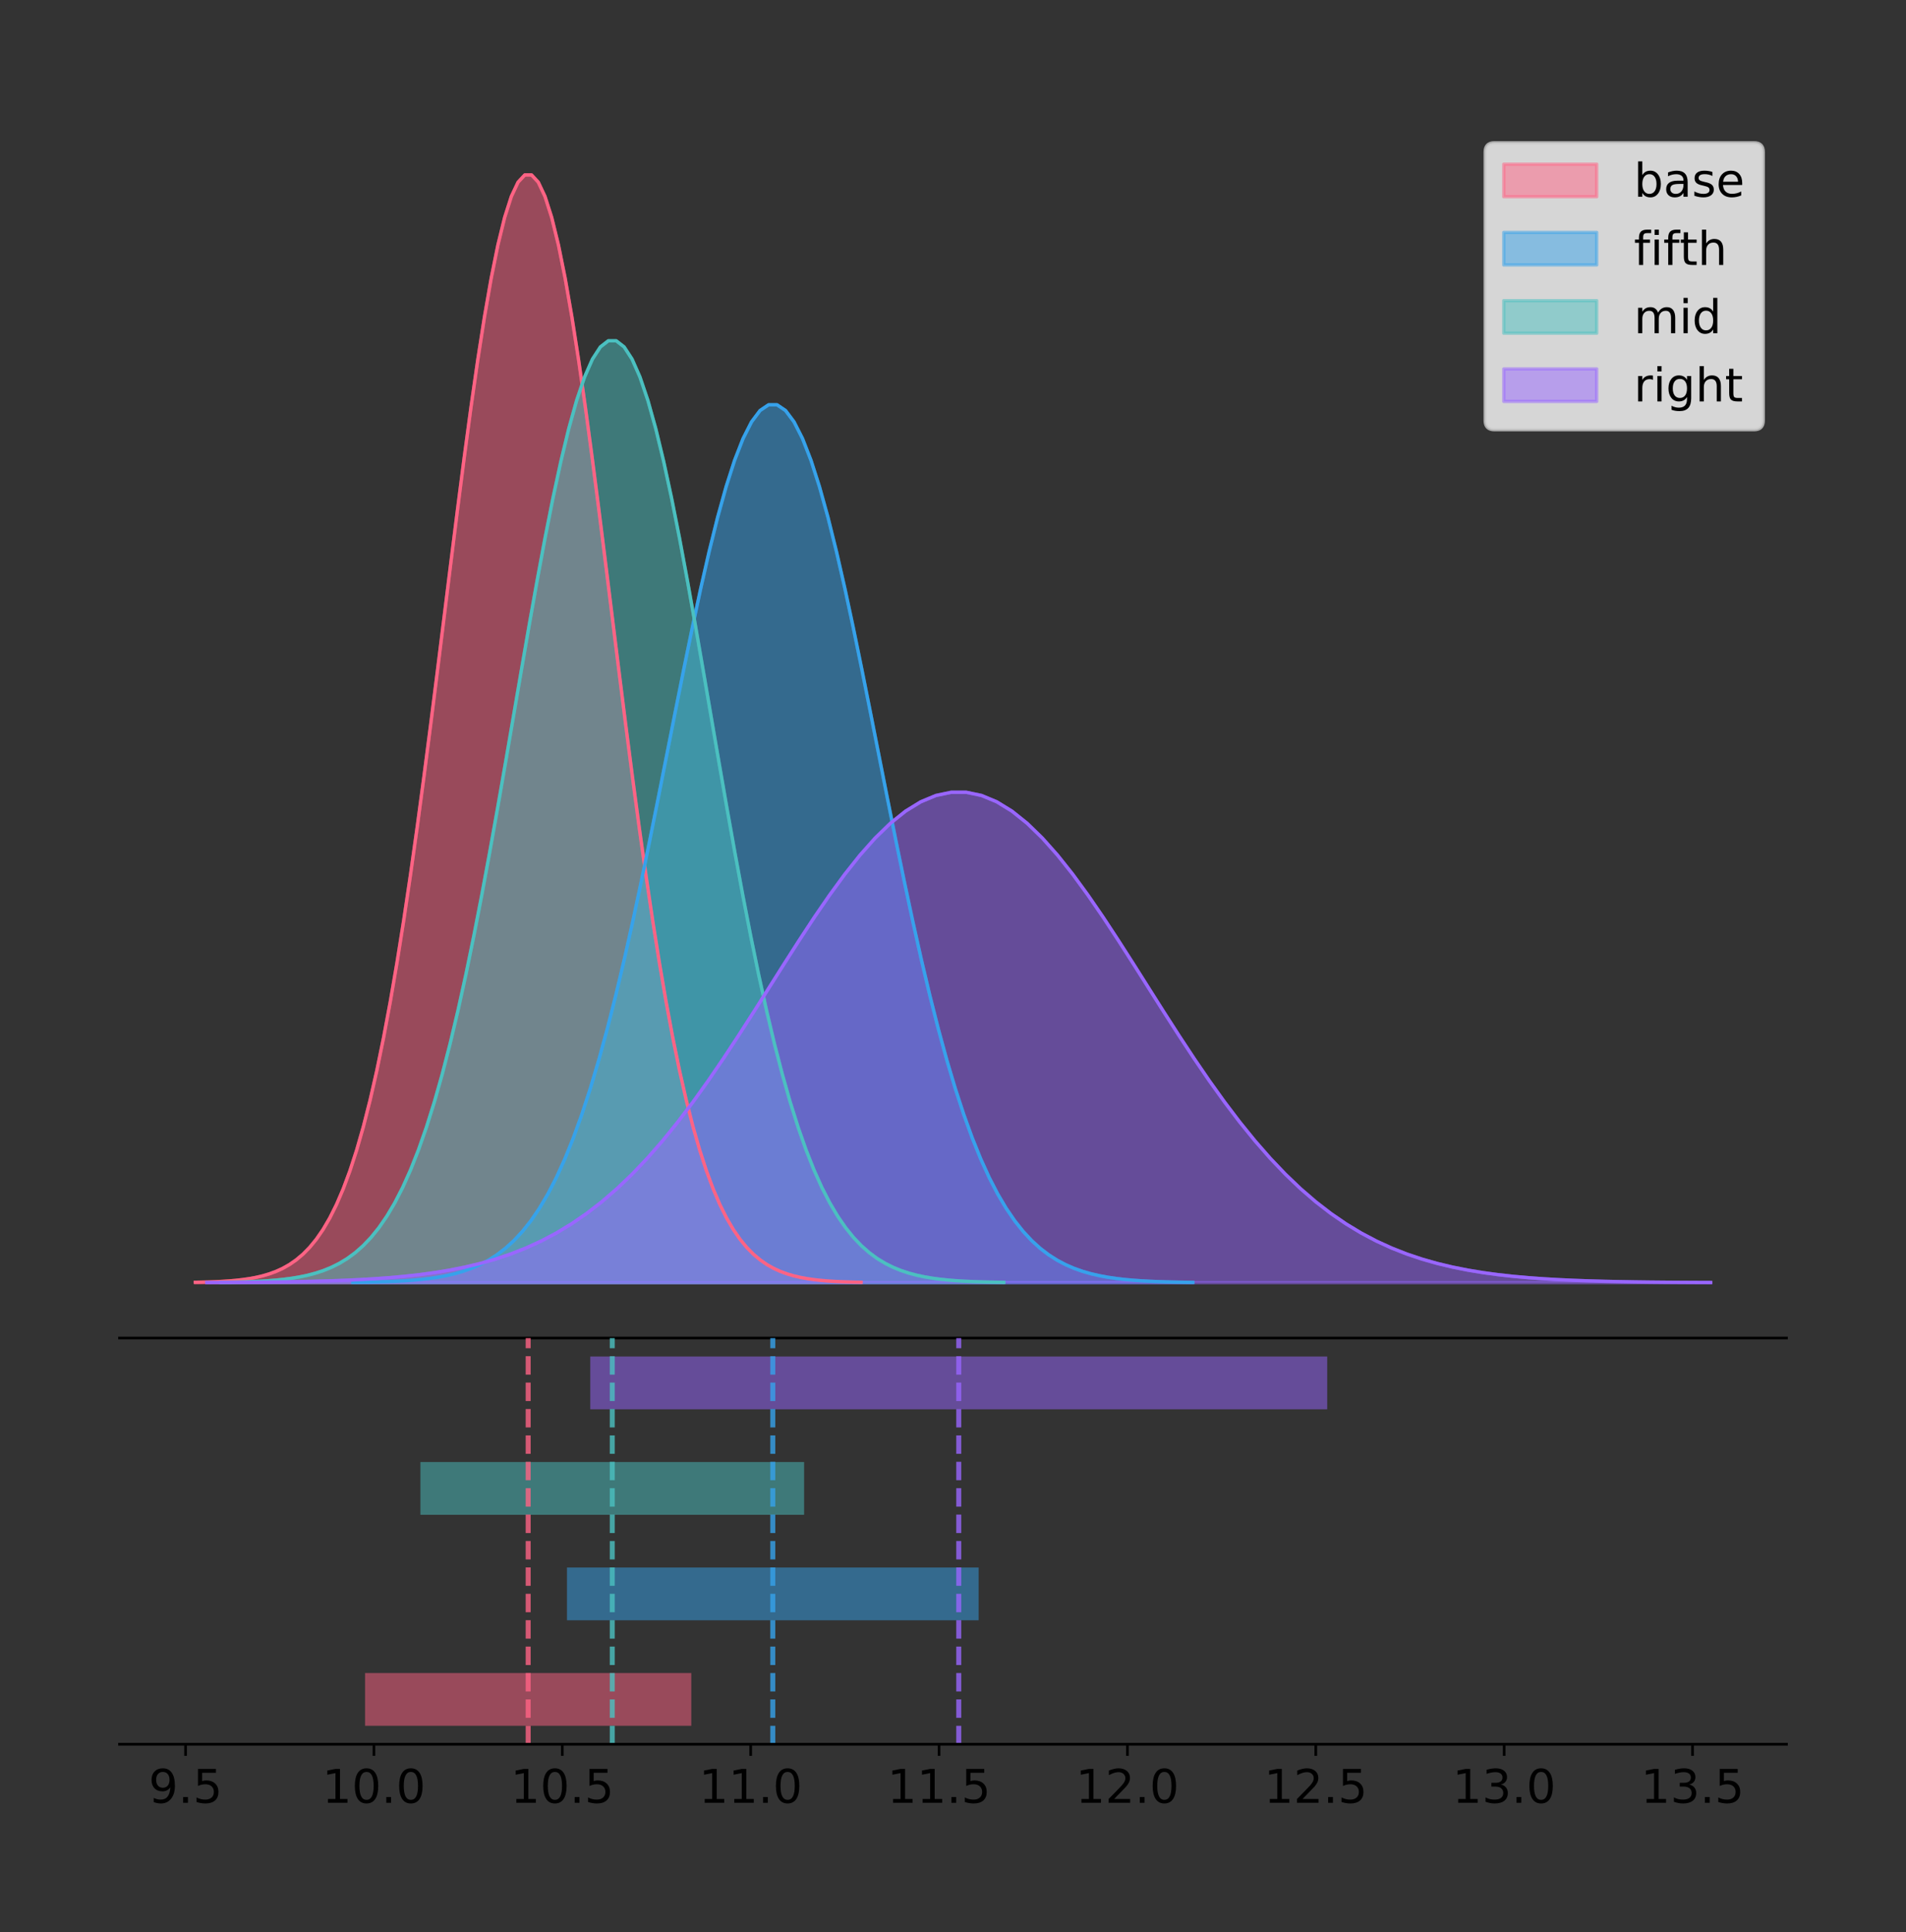 <?xml version="1.0" encoding="utf-8" standalone="no"?>
<!DOCTYPE svg PUBLIC "-//W3C//DTD SVG 1.1//EN"
  "http://www.w3.org/Graphics/SVG/1.1/DTD/svg11.dtd">
<!-- Created with matplotlib (https://matplotlib.org/) -->
<svg height="581.789pt" version="1.1" viewBox="0 0 574.2 581.789" width="574.2pt" xmlns="http://www.w3.org/2000/svg" xmlns:xlink="http://www.w3.org/1999/xlink">
 <rect x="0" y="0" width="574.2" height="581.789" fill="#333333" stroke="none"/>
 <defs>
  <style type="text/css">
*{stroke-linecap:butt;stroke-linejoin:round;}
  </style>
 </defs>
 <g id="figure_1">
  <g id="patch_1">
   <path d="M 0 581.789 
L 574.2 581.789 
L 574.2 0 
L 0 0 
z
" style="fill:none;"/>
  </g>
  <g id="axes_1">
   <g id="patch_2">
    <path d="M 36 402.93 
L 538.2 402.93 
L 538.2 36 
L 36 36 
z
" style="fill:none;"/>
   </g>
   <g id="PolyCollection_1">
    <defs>
     <path d="M 58.827 -195.538 
L 58.827 -195.65 
L 60.853 -195.692 
L 62.879 -195.749 
L 64.905 -195.825 
L 66.931 -195.925 
L 68.958 -196.058 
L 70.984 -196.23 
L 73.01 -196.455 
L 75.036 -196.744 
L 77.062 -197.115 
L 79.088 -197.585 
L 81.114 -198.179 
L 83.14 -198.923 
L 85.166 -199.848 
L 87.192 -200.99 
L 89.218 -202.39 
L 91.244 -204.093 
L 93.27 -206.151 
L 95.296 -208.617 
L 97.322 -211.552 
L 99.348 -215.017 
L 101.374 -219.078 
L 103.4 -223.801 
L 105.426 -229.25 
L 107.452 -235.488 
L 109.479 -242.572 
L 111.505 -250.552 
L 113.531 -259.468 
L 115.557 -269.344 
L 117.583 -280.192 
L 119.609 -292.002 
L 121.635 -304.744 
L 123.661 -318.365 
L 125.687 -332.786 
L 127.713 -347.901 
L 129.739 -363.58 
L 131.765 -379.667 
L 133.791 -395.98 
L 135.817 -412.318 
L 137.843 -428.462 
L 139.869 -444.18 
L 141.895 -459.23 
L 143.921 -473.372 
L 145.947 -486.366 
L 147.973 -497.987 
L 149.999 -508.025 
L 152.026 -516.294 
L 154.052 -522.64 
L 156.078 -526.94 
L 158.104 -529.111 
L 160.13 -529.111 
L 162.156 -526.94 
L 164.182 -522.64 
L 166.208 -516.294 
L 168.234 -508.025 
L 170.26 -497.987 
L 172.286 -486.366 
L 174.312 -473.372 
L 176.338 -459.23 
L 178.364 -444.18 
L 180.39 -428.462 
L 182.416 -412.318 
L 184.442 -395.98 
L 186.468 -379.667 
L 188.494 -363.58 
L 190.52 -347.901 
L 192.547 -332.786 
L 194.573 -318.365 
L 196.599 -304.744 
L 198.625 -292.002 
L 200.651 -280.192 
L 202.677 -269.344 
L 204.703 -259.468 
L 206.729 -250.552 
L 208.755 -242.572 
L 210.781 -235.488 
L 212.807 -229.25 
L 214.833 -223.801 
L 216.859 -219.078 
L 218.885 -215.017 
L 220.911 -211.552 
L 222.937 -208.617 
L 224.963 -206.151 
L 226.989 -204.093 
L 229.015 -202.39 
L 231.041 -200.99 
L 233.068 -199.848 
L 235.094 -198.923 
L 237.12 -198.179 
L 239.146 -197.585 
L 241.172 -197.115 
L 243.198 -196.744 
L 245.224 -196.455 
L 247.25 -196.23 
L 249.276 -196.058 
L 251.302 -195.925 
L 253.328 -195.825 
L 255.354 -195.749 
L 257.38 -195.692 
L 259.406 -195.65 
L 259.406 -195.538 
L 259.406 -195.538 
L 257.38 -195.538 
L 255.354 -195.538 
L 253.328 -195.538 
L 251.302 -195.538 
L 249.276 -195.538 
L 247.25 -195.538 
L 245.224 -195.538 
L 243.198 -195.538 
L 241.172 -195.538 
L 239.146 -195.538 
L 237.12 -195.538 
L 235.094 -195.538 
L 233.068 -195.538 
L 231.041 -195.538 
L 229.015 -195.538 
L 226.989 -195.538 
L 224.963 -195.538 
L 222.937 -195.538 
L 220.911 -195.538 
L 218.885 -195.538 
L 216.859 -195.538 
L 214.833 -195.538 
L 212.807 -195.538 
L 210.781 -195.538 
L 208.755 -195.538 
L 206.729 -195.538 
L 204.703 -195.538 
L 202.677 -195.538 
L 200.651 -195.538 
L 198.625 -195.538 
L 196.599 -195.538 
L 194.573 -195.538 
L 192.547 -195.538 
L 190.52 -195.538 
L 188.494 -195.538 
L 186.468 -195.538 
L 184.442 -195.538 
L 182.416 -195.538 
L 180.39 -195.538 
L 178.364 -195.538 
L 176.338 -195.538 
L 174.312 -195.538 
L 172.286 -195.538 
L 170.26 -195.538 
L 168.234 -195.538 
L 166.208 -195.538 
L 164.182 -195.538 
L 162.156 -195.538 
L 160.13 -195.538 
L 158.104 -195.538 
L 156.078 -195.538 
L 154.052 -195.538 
L 152.026 -195.538 
L 149.999 -195.538 
L 147.973 -195.538 
L 145.947 -195.538 
L 143.921 -195.538 
L 141.895 -195.538 
L 139.869 -195.538 
L 137.843 -195.538 
L 135.817 -195.538 
L 133.791 -195.538 
L 131.765 -195.538 
L 129.739 -195.538 
L 127.713 -195.538 
L 125.687 -195.538 
L 123.661 -195.538 
L 121.635 -195.538 
L 119.609 -195.538 
L 117.583 -195.538 
L 115.557 -195.538 
L 113.531 -195.538 
L 111.505 -195.538 
L 109.479 -195.538 
L 107.452 -195.538 
L 105.426 -195.538 
L 103.4 -195.538 
L 101.374 -195.538 
L 99.348 -195.538 
L 97.322 -195.538 
L 95.296 -195.538 
L 93.27 -195.538 
L 91.244 -195.538 
L 89.218 -195.538 
L 87.192 -195.538 
L 85.166 -195.538 
L 83.14 -195.538 
L 81.114 -195.538 
L 79.088 -195.538 
L 77.062 -195.538 
L 75.036 -195.538 
L 73.01 -195.538 
L 70.984 -195.538 
L 68.958 -195.538 
L 66.931 -195.538 
L 64.905 -195.538 
L 62.879 -195.538 
L 60.853 -195.538 
L 58.827 -195.538 
z
" id="m3d81a47e25" style="stroke:#ff6384;stroke-opacity:0.5;"/>
    </defs>
    <g clip-path="url(#p997a78f031)">
     <use style="fill:#ff6384;fill-opacity:0.5;stroke:#ff6384;stroke-opacity:0.5;" x="0" xlink:href="#m3d81a47e25" y="581.789"/>
    </g>
   </g>
   <g id="PolyCollection_2">
    <defs>
     <path d="M 106.262 -195.538 
L 106.262 -195.627 
L 108.819 -195.66 
L 111.375 -195.705 
L 113.932 -195.765 
L 116.488 -195.845 
L 119.045 -195.95 
L 121.601 -196.087 
L 124.158 -196.265 
L 126.715 -196.494 
L 129.271 -196.788 
L 131.828 -197.16 
L 134.384 -197.631 
L 136.941 -198.221 
L 139.497 -198.954 
L 142.054 -199.859 
L 144.61 -200.968 
L 147.167 -202.318 
L 149.723 -203.949 
L 152.28 -205.903 
L 154.836 -208.229 
L 157.393 -210.975 
L 159.949 -214.194 
L 162.506 -217.936 
L 165.062 -222.255 
L 167.619 -227.198 
L 170.176 -232.813 
L 172.732 -239.137 
L 175.289 -246.202 
L 177.845 -254.029 
L 180.402 -262.626 
L 182.958 -271.986 
L 185.515 -282.084 
L 188.071 -292.879 
L 190.628 -304.307 
L 193.184 -316.286 
L 195.741 -328.712 
L 198.297 -341.46 
L 200.854 -354.388 
L 203.41 -367.336 
L 205.967 -380.131 
L 208.523 -392.587 
L 211.08 -404.514 
L 213.637 -415.721 
L 216.193 -426.019 
L 218.75 -435.229 
L 221.306 -443.184 
L 223.863 -449.737 
L 226.419 -454.766 
L 228.976 -458.174 
L 231.532 -459.894 
L 234.089 -459.894 
L 236.645 -458.174 
L 239.202 -454.766 
L 241.758 -449.737 
L 244.315 -443.184 
L 246.871 -435.229 
L 249.428 -426.019 
L 251.984 -415.721 
L 254.541 -404.514 
L 257.097 -392.587 
L 259.654 -380.131 
L 262.211 -367.336 
L 264.767 -354.388 
L 267.324 -341.46 
L 269.88 -328.712 
L 272.437 -316.286 
L 274.993 -304.307 
L 277.55 -292.879 
L 280.106 -282.084 
L 282.663 -271.986 
L 285.219 -262.626 
L 287.776 -254.029 
L 290.332 -246.202 
L 292.889 -239.137 
L 295.445 -232.813 
L 298.002 -227.198 
L 300.558 -222.255 
L 303.115 -217.936 
L 305.672 -214.194 
L 308.228 -210.975 
L 310.785 -208.229 
L 313.341 -205.903 
L 315.898 -203.949 
L 318.454 -202.318 
L 321.011 -200.968 
L 323.567 -199.859 
L 326.124 -198.954 
L 328.68 -198.221 
L 331.237 -197.631 
L 333.793 -197.16 
L 336.35 -196.788 
L 338.906 -196.494 
L 341.463 -196.265 
L 344.019 -196.087 
L 346.576 -195.95 
L 349.132 -195.845 
L 351.689 -195.765 
L 354.246 -195.705 
L 356.802 -195.66 
L 359.359 -195.627 
L 359.359 -195.538 
L 359.359 -195.538 
L 356.802 -195.538 
L 354.246 -195.538 
L 351.689 -195.538 
L 349.132 -195.538 
L 346.576 -195.538 
L 344.019 -195.538 
L 341.463 -195.538 
L 338.906 -195.538 
L 336.35 -195.538 
L 333.793 -195.538 
L 331.237 -195.538 
L 328.68 -195.538 
L 326.124 -195.538 
L 323.567 -195.538 
L 321.011 -195.538 
L 318.454 -195.538 
L 315.898 -195.538 
L 313.341 -195.538 
L 310.785 -195.538 
L 308.228 -195.538 
L 305.672 -195.538 
L 303.115 -195.538 
L 300.558 -195.538 
L 298.002 -195.538 
L 295.445 -195.538 
L 292.889 -195.538 
L 290.332 -195.538 
L 287.776 -195.538 
L 285.219 -195.538 
L 282.663 -195.538 
L 280.106 -195.538 
L 277.55 -195.538 
L 274.993 -195.538 
L 272.437 -195.538 
L 269.88 -195.538 
L 267.324 -195.538 
L 264.767 -195.538 
L 262.211 -195.538 
L 259.654 -195.538 
L 257.097 -195.538 
L 254.541 -195.538 
L 251.984 -195.538 
L 249.428 -195.538 
L 246.871 -195.538 
L 244.315 -195.538 
L 241.758 -195.538 
L 239.202 -195.538 
L 236.645 -195.538 
L 234.089 -195.538 
L 231.532 -195.538 
L 228.976 -195.538 
L 226.419 -195.538 
L 223.863 -195.538 
L 221.306 -195.538 
L 218.75 -195.538 
L 216.193 -195.538 
L 213.637 -195.538 
L 211.08 -195.538 
L 208.523 -195.538 
L 205.967 -195.538 
L 203.41 -195.538 
L 200.854 -195.538 
L 198.297 -195.538 
L 195.741 -195.538 
L 193.184 -195.538 
L 190.628 -195.538 
L 188.071 -195.538 
L 185.515 -195.538 
L 182.958 -195.538 
L 180.402 -195.538 
L 177.845 -195.538 
L 175.289 -195.538 
L 172.732 -195.538 
L 170.176 -195.538 
L 167.619 -195.538 
L 165.062 -195.538 
L 162.506 -195.538 
L 159.949 -195.538 
L 157.393 -195.538 
L 154.836 -195.538 
L 152.28 -195.538 
L 149.723 -195.538 
L 147.167 -195.538 
L 144.61 -195.538 
L 142.054 -195.538 
L 139.497 -195.538 
L 136.941 -195.538 
L 134.384 -195.538 
L 131.828 -195.538 
L 129.271 -195.538 
L 126.715 -195.538 
L 124.158 -195.538 
L 121.601 -195.538 
L 119.045 -195.538 
L 116.488 -195.538 
L 113.932 -195.538 
L 111.375 -195.538 
L 108.819 -195.538 
L 106.262 -195.538 
z
" id="mf7b668f4fe" style="stroke:#36a2eb;stroke-opacity:0.5;"/>
    </defs>
    <g clip-path="url(#p997a78f031)">
     <use style="fill:#36a2eb;fill-opacity:0.5;stroke:#36a2eb;stroke-opacity:0.5;" x="0" xlink:href="#mf7b668f4fe" y="581.789"/>
    </g>
   </g>
   <g id="PolyCollection_3">
    <defs>
     <path d="M 66.5 -195.538 
L 66.5 -195.633 
L 68.882 -195.669 
L 71.265 -195.717 
L 73.648 -195.782 
L 76.031 -195.867 
L 78.414 -195.98 
L 80.796 -196.127 
L 83.179 -196.318 
L 85.562 -196.564 
L 87.945 -196.879 
L 90.328 -197.279 
L 92.711 -197.784 
L 95.093 -198.416 
L 97.476 -199.203 
L 99.859 -200.174 
L 102.242 -201.364 
L 104.625 -202.812 
L 107.008 -204.562 
L 109.39 -206.659 
L 111.773 -209.154 
L 114.156 -212.1 
L 116.539 -215.553 
L 118.922 -219.569 
L 121.304 -224.202 
L 123.687 -229.506 
L 126.07 -235.53 
L 128.453 -242.315 
L 130.836 -249.896 
L 133.219 -258.293 
L 135.601 -267.517 
L 137.984 -277.559 
L 140.367 -288.393 
L 142.75 -299.975 
L 145.133 -312.236 
L 147.516 -325.088 
L 149.898 -338.42 
L 152.281 -352.098 
L 154.664 -365.968 
L 157.047 -379.86 
L 159.43 -393.587 
L 161.812 -406.951 
L 164.195 -419.748 
L 166.578 -431.772 
L 168.961 -442.821 
L 171.344 -452.702 
L 173.727 -461.237 
L 176.109 -468.268 
L 178.492 -473.664 
L 180.875 -477.32 
L 183.258 -479.166 
L 185.641 -479.166 
L 188.024 -477.32 
L 190.406 -473.664 
L 192.789 -468.268 
L 195.172 -461.237 
L 197.555 -452.702 
L 199.938 -442.821 
L 202.32 -431.772 
L 204.703 -419.748 
L 207.086 -406.951 
L 209.469 -393.587 
L 211.852 -379.86 
L 214.235 -365.968 
L 216.617 -352.098 
L 219 -338.42 
L 221.383 -325.088 
L 223.766 -312.236 
L 226.149 -299.975 
L 228.532 -288.393 
L 230.914 -277.559 
L 233.297 -267.517 
L 235.68 -258.293 
L 238.063 -249.896 
L 240.446 -242.315 
L 242.828 -235.53 
L 245.211 -229.506 
L 247.594 -224.202 
L 249.977 -219.569 
L 252.36 -215.553 
L 254.743 -212.1 
L 257.125 -209.154 
L 259.508 -206.659 
L 261.891 -204.562 
L 264.274 -202.812 
L 266.657 -201.364 
L 269.04 -200.174 
L 271.422 -199.203 
L 273.805 -198.416 
L 276.188 -197.784 
L 278.571 -197.279 
L 280.954 -196.879 
L 283.336 -196.564 
L 285.719 -196.318 
L 288.102 -196.127 
L 290.485 -195.98 
L 292.868 -195.867 
L 295.251 -195.782 
L 297.633 -195.717 
L 300.016 -195.669 
L 302.399 -195.633 
L 302.399 -195.538 
L 302.399 -195.538 
L 300.016 -195.538 
L 297.633 -195.538 
L 295.251 -195.538 
L 292.868 -195.538 
L 290.485 -195.538 
L 288.102 -195.538 
L 285.719 -195.538 
L 283.336 -195.538 
L 280.954 -195.538 
L 278.571 -195.538 
L 276.188 -195.538 
L 273.805 -195.538 
L 271.422 -195.538 
L 269.04 -195.538 
L 266.657 -195.538 
L 264.274 -195.538 
L 261.891 -195.538 
L 259.508 -195.538 
L 257.125 -195.538 
L 254.743 -195.538 
L 252.36 -195.538 
L 249.977 -195.538 
L 247.594 -195.538 
L 245.211 -195.538 
L 242.828 -195.538 
L 240.446 -195.538 
L 238.063 -195.538 
L 235.68 -195.538 
L 233.297 -195.538 
L 230.914 -195.538 
L 228.532 -195.538 
L 226.149 -195.538 
L 223.766 -195.538 
L 221.383 -195.538 
L 219 -195.538 
L 216.617 -195.538 
L 214.235 -195.538 
L 211.852 -195.538 
L 209.469 -195.538 
L 207.086 -195.538 
L 204.703 -195.538 
L 202.32 -195.538 
L 199.938 -195.538 
L 197.555 -195.538 
L 195.172 -195.538 
L 192.789 -195.538 
L 190.406 -195.538 
L 188.024 -195.538 
L 185.641 -195.538 
L 183.258 -195.538 
L 180.875 -195.538 
L 178.492 -195.538 
L 176.109 -195.538 
L 173.727 -195.538 
L 171.344 -195.538 
L 168.961 -195.538 
L 166.578 -195.538 
L 164.195 -195.538 
L 161.812 -195.538 
L 159.43 -195.538 
L 157.047 -195.538 
L 154.664 -195.538 
L 152.281 -195.538 
L 149.898 -195.538 
L 147.516 -195.538 
L 145.133 -195.538 
L 142.75 -195.538 
L 140.367 -195.538 
L 137.984 -195.538 
L 135.601 -195.538 
L 133.219 -195.538 
L 130.836 -195.538 
L 128.453 -195.538 
L 126.07 -195.538 
L 123.687 -195.538 
L 121.304 -195.538 
L 118.922 -195.538 
L 116.539 -195.538 
L 114.156 -195.538 
L 111.773 -195.538 
L 109.39 -195.538 
L 107.008 -195.538 
L 104.625 -195.538 
L 102.242 -195.538 
L 99.859 -195.538 
L 97.476 -195.538 
L 95.093 -195.538 
L 92.711 -195.538 
L 90.328 -195.538 
L 87.945 -195.538 
L 85.562 -195.538 
L 83.179 -195.538 
L 80.796 -195.538 
L 78.414 -195.538 
L 76.031 -195.538 
L 73.648 -195.538 
L 71.265 -195.538 
L 68.882 -195.538 
L 66.5 -195.538 
z
" id="m63c0f2caf7" style="stroke:#4bc0c0;stroke-opacity:0.5;"/>
    </defs>
    <g clip-path="url(#p997a78f031)">
     <use style="fill:#4bc0c0;fill-opacity:0.5;stroke:#4bc0c0;stroke-opacity:0.5;" x="0" xlink:href="#m63c0f2caf7" y="581.789"/>
    </g>
   </g>
   <g id="PolyCollection_4">
    <defs>
     <path d="M 62.293 -195.538 
L 62.293 -195.588 
L 66.869 -195.606 
L 71.446 -195.631 
L 76.022 -195.665 
L 80.599 -195.709 
L 85.176 -195.768 
L 89.752 -195.845 
L 94.329 -195.944 
L 98.905 -196.072 
L 103.482 -196.236 
L 108.058 -196.444 
L 112.635 -196.707 
L 117.211 -197.036 
L 121.788 -197.446 
L 126.365 -197.952 
L 130.941 -198.571 
L 135.518 -199.325 
L 140.094 -200.236 
L 144.671 -201.328 
L 149.247 -202.627 
L 153.824 -204.161 
L 158.401 -205.959 
L 162.977 -208.05 
L 167.554 -210.462 
L 172.13 -213.224 
L 176.707 -216.36 
L 181.283 -219.893 
L 185.86 -223.84 
L 190.437 -228.212 
L 195.013 -233.014 
L 199.59 -238.243 
L 204.166 -243.884 
L 208.743 -249.914 
L 213.319 -256.298 
L 217.896 -262.989 
L 222.472 -269.931 
L 227.049 -277.052 
L 231.626 -284.274 
L 236.202 -291.507 
L 240.779 -298.654 
L 245.355 -305.612 
L 249.932 -312.275 
L 254.508 -318.535 
L 259.085 -324.288 
L 263.662 -329.432 
L 268.238 -333.876 
L 272.815 -337.537 
L 277.391 -340.346 
L 281.968 -342.25 
L 286.544 -343.211 
L 291.121 -343.211 
L 295.698 -342.25 
L 300.274 -340.346 
L 304.851 -337.537 
L 309.427 -333.876 
L 314.004 -329.432 
L 318.58 -324.288 
L 323.157 -318.535 
L 327.734 -312.275 
L 332.31 -305.612 
L 336.887 -298.654 
L 341.463 -291.507 
L 346.04 -284.274 
L 350.616 -277.052 
L 355.193 -269.931 
L 359.769 -262.989 
L 364.346 -256.298 
L 368.923 -249.914 
L 373.499 -243.884 
L 378.076 -238.243 
L 382.652 -233.014 
L 387.229 -228.212 
L 391.805 -223.84 
L 396.382 -219.893 
L 400.959 -216.36 
L 405.535 -213.224 
L 410.112 -210.462 
L 414.688 -208.05 
L 419.265 -205.959 
L 423.841 -204.161 
L 428.418 -202.627 
L 432.995 -201.328 
L 437.571 -200.236 
L 442.148 -199.325 
L 446.724 -198.571 
L 451.301 -197.952 
L 455.877 -197.446 
L 460.454 -197.036 
L 465.03 -196.707 
L 469.607 -196.444 
L 474.184 -196.236 
L 478.76 -196.072 
L 483.337 -195.944 
L 487.913 -195.845 
L 492.49 -195.768 
L 497.066 -195.709 
L 501.643 -195.665 
L 506.22 -195.631 
L 510.796 -195.606 
L 515.373 -195.588 
L 515.373 -195.538 
L 515.373 -195.538 
L 510.796 -195.538 
L 506.22 -195.538 
L 501.643 -195.538 
L 497.066 -195.538 
L 492.49 -195.538 
L 487.913 -195.538 
L 483.337 -195.538 
L 478.76 -195.538 
L 474.184 -195.538 
L 469.607 -195.538 
L 465.03 -195.538 
L 460.454 -195.538 
L 455.877 -195.538 
L 451.301 -195.538 
L 446.724 -195.538 
L 442.148 -195.538 
L 437.571 -195.538 
L 432.995 -195.538 
L 428.418 -195.538 
L 423.841 -195.538 
L 419.265 -195.538 
L 414.688 -195.538 
L 410.112 -195.538 
L 405.535 -195.538 
L 400.959 -195.538 
L 396.382 -195.538 
L 391.805 -195.538 
L 387.229 -195.538 
L 382.652 -195.538 
L 378.076 -195.538 
L 373.499 -195.538 
L 368.923 -195.538 
L 364.346 -195.538 
L 359.769 -195.538 
L 355.193 -195.538 
L 350.616 -195.538 
L 346.04 -195.538 
L 341.463 -195.538 
L 336.887 -195.538 
L 332.31 -195.538 
L 327.734 -195.538 
L 323.157 -195.538 
L 318.58 -195.538 
L 314.004 -195.538 
L 309.427 -195.538 
L 304.851 -195.538 
L 300.274 -195.538 
L 295.698 -195.538 
L 291.121 -195.538 
L 286.544 -195.538 
L 281.968 -195.538 
L 277.391 -195.538 
L 272.815 -195.538 
L 268.238 -195.538 
L 263.662 -195.538 
L 259.085 -195.538 
L 254.508 -195.538 
L 249.932 -195.538 
L 245.355 -195.538 
L 240.779 -195.538 
L 236.202 -195.538 
L 231.626 -195.538 
L 227.049 -195.538 
L 222.472 -195.538 
L 217.896 -195.538 
L 213.319 -195.538 
L 208.743 -195.538 
L 204.166 -195.538 
L 199.59 -195.538 
L 195.013 -195.538 
L 190.437 -195.538 
L 185.86 -195.538 
L 181.283 -195.538 
L 176.707 -195.538 
L 172.13 -195.538 
L 167.554 -195.538 
L 162.977 -195.538 
L 158.401 -195.538 
L 153.824 -195.538 
L 149.247 -195.538 
L 144.671 -195.538 
L 140.094 -195.538 
L 135.518 -195.538 
L 130.941 -195.538 
L 126.365 -195.538 
L 121.788 -195.538 
L 117.211 -195.538 
L 112.635 -195.538 
L 108.058 -195.538 
L 103.482 -195.538 
L 98.905 -195.538 
L 94.329 -195.538 
L 89.752 -195.538 
L 85.176 -195.538 
L 80.599 -195.538 
L 76.022 -195.538 
L 71.446 -195.538 
L 66.869 -195.538 
L 62.293 -195.538 
z
" id="mf503791d3e" style="stroke:#9966ff;stroke-opacity:0.5;"/>
    </defs>
    <g clip-path="url(#p997a78f031)">
     <use style="fill:#9966ff;fill-opacity:0.5;stroke:#9966ff;stroke-opacity:0.5;" x="0" xlink:href="#mf503791d3e" y="581.789"/>
    </g>
   </g>
   <g id="line2d_1">
    <path clip-path="url(#p997a78f031)" d="M 58.827 386.139 
L 60.853 386.097 
L 62.879 386.04 
L 64.905 385.965 
L 66.931 385.864 
L 68.958 385.732 
L 70.984 385.559 
L 73.01 385.334 
L 75.036 385.045 
L 77.062 384.675 
L 79.088 384.204 
L 81.114 383.61 
L 83.14 382.867 
L 85.166 381.941 
L 87.192 380.799 
L 89.218 379.399 
L 91.244 377.696 
L 93.27 375.639 
L 95.296 373.172 
L 97.322 370.238 
L 99.348 366.772 
L 101.374 362.711 
L 103.4 357.989 
L 105.426 352.539 
L 107.452 346.301 
L 109.479 339.217 
L 111.505 331.237 
L 113.531 322.322 
L 115.557 312.445 
L 117.583 301.597 
L 119.609 289.787 
L 121.635 277.045 
L 123.661 263.424 
L 125.687 249.004 
L 127.713 233.888 
L 129.739 218.209 
L 131.765 202.123 
L 133.791 185.809 
L 135.817 169.471 
L 137.843 153.327 
L 139.869 137.61 
L 141.895 122.559 
L 143.921 108.418 
L 145.947 95.423 
L 147.973 83.803 
L 149.999 73.765 
L 152.026 65.495 
L 154.052 59.15 
L 156.078 54.85 
L 158.104 52.679 
L 160.13 52.679 
L 162.156 54.85 
L 164.182 59.15 
L 166.208 65.495 
L 168.234 73.765 
L 170.26 83.803 
L 172.286 95.423 
L 174.312 108.418 
L 176.338 122.559 
L 178.364 137.61 
L 180.39 153.327 
L 182.416 169.471 
L 184.442 185.809 
L 186.468 202.123 
L 188.494 218.209 
L 190.52 233.888 
L 192.547 249.004 
L 194.573 263.424 
L 196.599 277.045 
L 198.625 289.787 
L 200.651 301.597 
L 202.677 312.445 
L 204.703 322.322 
L 206.729 331.237 
L 208.755 339.217 
L 210.781 346.301 
L 212.807 352.539 
L 214.833 357.989 
L 216.859 362.711 
L 218.885 366.772 
L 220.911 370.238 
L 222.937 373.172 
L 224.963 375.639 
L 226.989 377.696 
L 229.015 379.399 
L 231.041 380.799 
L 233.068 381.941 
L 235.094 382.867 
L 237.12 383.61 
L 239.146 384.204 
L 241.172 384.675 
L 243.198 385.045 
L 245.224 385.334 
L 247.25 385.559 
L 249.276 385.732 
L 251.302 385.864 
L 253.328 385.965 
L 255.354 386.04 
L 257.38 386.097 
L 259.406 386.139 
" style="fill:none;stroke:#ff6384;stroke-linecap:square;"/>
   </g>
   <g id="line2d_2">
    <path clip-path="url(#p997a78f031)" d="M 106.262 386.163 
L 108.819 386.129 
L 111.375 386.084 
L 113.932 386.024 
L 116.488 385.944 
L 119.045 385.84 
L 121.601 385.703 
L 124.158 385.525 
L 126.715 385.295 
L 129.271 385.002 
L 131.828 384.629 
L 134.384 384.158 
L 136.941 383.569 
L 139.497 382.836 
L 142.054 381.931 
L 144.61 380.821 
L 147.167 379.471 
L 149.723 377.841 
L 152.28 375.886 
L 154.836 373.561 
L 157.393 370.814 
L 159.949 367.596 
L 162.506 363.853 
L 165.062 359.535 
L 167.619 354.591 
L 170.176 348.977 
L 172.732 342.652 
L 175.289 335.587 
L 177.845 327.76 
L 180.402 319.163 
L 182.958 309.804 
L 185.515 299.705 
L 188.071 288.911 
L 190.628 277.482 
L 193.184 265.503 
L 195.741 253.078 
L 198.297 240.329 
L 200.854 227.401 
L 203.41 214.453 
L 205.967 201.659 
L 208.523 189.203 
L 211.08 177.275 
L 213.637 166.068 
L 216.193 155.77 
L 218.75 146.561 
L 221.306 138.606 
L 223.863 132.052 
L 226.419 127.023 
L 228.976 123.616 
L 231.532 121.895 
L 234.089 121.895 
L 236.645 123.616 
L 239.202 127.023 
L 241.758 132.052 
L 244.315 138.606 
L 246.871 146.561 
L 249.428 155.77 
L 251.984 166.068 
L 254.541 177.275 
L 257.097 189.203 
L 259.654 201.659 
L 262.211 214.453 
L 264.767 227.401 
L 267.324 240.329 
L 269.88 253.078 
L 272.437 265.503 
L 274.993 277.482 
L 277.55 288.911 
L 280.106 299.705 
L 282.663 309.804 
L 285.219 319.163 
L 287.776 327.76 
L 290.332 335.587 
L 292.889 342.652 
L 295.445 348.977 
L 298.002 354.591 
L 300.558 359.535 
L 303.115 363.853 
L 305.672 367.596 
L 308.228 370.814 
L 310.785 373.561 
L 313.341 375.886 
L 315.898 377.841 
L 318.454 379.471 
L 321.011 380.821 
L 323.567 381.931 
L 326.124 382.836 
L 328.68 383.569 
L 331.237 384.158 
L 333.793 384.629 
L 336.35 385.002 
L 338.906 385.295 
L 341.463 385.525 
L 344.019 385.703 
L 346.576 385.84 
L 349.132 385.944 
L 351.689 386.024 
L 354.246 386.084 
L 356.802 386.129 
L 359.359 386.163 
" style="fill:none;stroke:#36a2eb;stroke-linecap:square;"/>
   </g>
   <g id="line2d_3">
    <path clip-path="url(#p997a78f031)" d="M 66.5 386.156 
L 68.882 386.12 
L 71.265 386.072 
L 73.648 386.008 
L 76.031 385.922 
L 78.414 385.81 
L 80.796 385.663 
L 83.179 385.472 
L 85.562 385.226 
L 87.945 384.911 
L 90.328 384.511 
L 92.711 384.006 
L 95.093 383.373 
L 97.476 382.587 
L 99.859 381.616 
L 102.242 380.425 
L 104.625 378.977 
L 107.008 377.228 
L 109.39 375.131 
L 111.773 372.635 
L 114.156 369.689 
L 116.539 366.236 
L 118.922 362.22 
L 121.304 357.587 
L 123.687 352.283 
L 126.07 346.259 
L 128.453 339.474 
L 130.836 331.894 
L 133.219 323.496 
L 135.601 314.272 
L 137.984 304.231 
L 140.367 293.396 
L 142.75 281.815 
L 145.133 269.553 
L 147.516 256.701 
L 149.898 243.37 
L 152.281 229.692 
L 154.664 215.821 
L 157.047 201.929 
L 159.43 188.202 
L 161.812 174.838 
L 164.195 162.041 
L 166.578 150.017 
L 168.961 138.968 
L 171.344 129.088 
L 173.727 120.553 
L 176.109 113.521 
L 178.492 108.126 
L 180.875 104.47 
L 183.258 102.624 
L 185.641 102.624 
L 188.024 104.47 
L 190.406 108.126 
L 192.789 113.521 
L 195.172 120.553 
L 197.555 129.088 
L 199.938 138.968 
L 202.32 150.017 
L 204.703 162.041 
L 207.086 174.838 
L 209.469 188.202 
L 211.852 201.929 
L 214.235 215.821 
L 216.617 229.692 
L 219 243.37 
L 221.383 256.701 
L 223.766 269.553 
L 226.149 281.815 
L 228.532 293.396 
L 230.914 304.231 
L 233.297 314.272 
L 235.68 323.496 
L 238.063 331.894 
L 240.446 339.474 
L 242.828 346.259 
L 245.211 352.283 
L 247.594 357.587 
L 249.977 362.22 
L 252.36 366.236 
L 254.743 369.689 
L 257.125 372.635 
L 259.508 375.131 
L 261.891 377.228 
L 264.274 378.977 
L 266.657 380.425 
L 269.04 381.616 
L 271.422 382.587 
L 273.805 383.373 
L 276.188 384.006 
L 278.571 384.511 
L 280.954 384.911 
L 283.336 385.226 
L 285.719 385.472 
L 288.102 385.663 
L 290.485 385.81 
L 292.868 385.922 
L 295.251 386.008 
L 297.633 386.072 
L 300.016 386.12 
L 302.399 386.156 
" style="fill:none;stroke:#4bc0c0;stroke-linecap:square;"/>
   </g>
   <g id="line2d_4">
    <path clip-path="url(#p997a78f031)" d="M 62.293 386.202 
L 66.869 386.183 
L 71.446 386.158 
L 76.022 386.124 
L 80.599 386.08 
L 85.176 386.021 
L 89.752 385.945 
L 94.329 385.845 
L 98.905 385.717 
L 103.482 385.553 
L 108.058 385.345 
L 112.635 385.082 
L 117.211 384.753 
L 121.788 384.343 
L 126.365 383.838 
L 130.941 383.218 
L 135.518 382.464 
L 140.094 381.553 
L 144.671 380.461 
L 149.247 379.162 
L 153.824 377.628 
L 158.401 375.83 
L 162.977 373.739 
L 167.554 371.327 
L 172.13 368.565 
L 176.707 365.429 
L 181.283 361.896 
L 185.86 357.95 
L 190.437 353.577 
L 195.013 348.775 
L 199.59 343.547 
L 204.166 337.906 
L 208.743 331.876 
L 213.319 325.492 
L 217.896 318.8 
L 222.472 311.859 
L 227.049 304.737 
L 231.626 297.516 
L 236.202 290.283 
L 240.779 283.136 
L 245.355 276.177 
L 249.932 269.515 
L 254.508 263.254 
L 259.085 257.502 
L 263.662 252.357 
L 268.238 247.913 
L 272.815 244.252 
L 277.391 241.443 
L 281.968 239.54 
L 286.544 238.578 
L 291.121 238.578 
L 295.698 239.54 
L 300.274 241.443 
L 304.851 244.252 
L 309.427 247.913 
L 314.004 252.357 
L 318.58 257.502 
L 323.157 263.254 
L 327.734 269.515 
L 332.31 276.177 
L 336.887 283.136 
L 341.463 290.283 
L 346.04 297.516 
L 350.616 304.737 
L 355.193 311.859 
L 359.769 318.8 
L 364.346 325.492 
L 368.923 331.876 
L 373.499 337.906 
L 378.076 343.547 
L 382.652 348.775 
L 387.229 353.577 
L 391.805 357.95 
L 396.382 361.896 
L 400.959 365.429 
L 405.535 368.565 
L 410.112 371.327 
L 414.688 373.739 
L 419.265 375.83 
L 423.841 377.628 
L 428.418 379.162 
L 432.995 380.461 
L 437.571 381.553 
L 442.148 382.464 
L 446.724 383.218 
L 451.301 383.838 
L 455.877 384.343 
L 460.454 384.753 
L 465.03 385.082 
L 469.607 385.345 
L 474.184 385.553 
L 478.76 385.717 
L 483.337 385.845 
L 487.913 385.945 
L 492.49 386.021 
L 497.066 386.08 
L 501.643 386.124 
L 506.22 386.158 
L 510.796 386.183 
L 515.373 386.202 
" style="fill:none;stroke:#9966ff;stroke-linecap:square;"/>
   </g>
   <g id="patch_3">
    <path d="M 36 402.93 
L 538.2 402.93 
" style="fill:none;stroke:#000000;stroke-linecap:square;stroke-linejoin:miter;stroke-width:0.8;"/>
   </g>
   <g id="legend_1">
    <g id="patch_4">
     <path d="M 450.225 129.398 
L 528.4 129.398 
Q 531.2 129.398 531.2 126.597 
L 531.2 45.8 
Q 531.2 43 528.4 43 
L 450.225 43 
Q 447.425 43 447.425 45.8 
L 447.425 126.597 
Q 447.425 129.398 450.225 129.398 
z
" style="fill:#ffffff;opacity:0.8;stroke:#cccccc;stroke-linejoin:miter;"/>
    </g>
    <g id="patch_5">
     <path d="M 453.025 59.238 
L 481.025 59.238 
L 481.025 49.438 
L 453.025 49.438 
z
" style="fill:#ff6384;opacity:0.5;stroke:#ff6384;stroke-linejoin:miter;"/>
    </g>
    <g id="text_1">
     <!-- base -->
     <defs>
      <path d="M 48.688 27.297 
Q 48.688 37.203 44.609 42.844 
Q 40.531 48.484 33.406 48.484 
Q 26.266 48.484 22.188 42.844 
Q 18.109 37.203 18.109 27.297 
Q 18.109 17.391 22.188 11.75 
Q 26.266 6.109 33.406 6.109 
Q 40.531 6.109 44.609 11.75 
Q 48.688 17.391 48.688 27.297 
z
M 18.109 46.391 
Q 20.953 51.266 25.266 53.625 
Q 29.594 56 35.594 56 
Q 45.562 56 51.781 48.094 
Q 58.016 40.188 58.016 27.297 
Q 58.016 14.406 51.781 6.484 
Q 45.562 -1.422 35.594 -1.422 
Q 29.594 -1.422 25.266 0.953 
Q 20.953 3.328 18.109 8.203 
L 18.109 0 
L 9.078 0 
L 9.078 75.984 
L 18.109 75.984 
z
" id="DejaVuSans-98"/>
      <path d="M 34.281 27.484 
Q 23.391 27.484 19.188 25 
Q 14.984 22.516 14.984 16.5 
Q 14.984 11.719 18.141 8.906 
Q 21.297 6.109 26.703 6.109 
Q 34.188 6.109 38.703 11.406 
Q 43.219 16.703 43.219 25.484 
L 43.219 27.484 
z
M 52.203 31.203 
L 52.203 0 
L 43.219 0 
L 43.219 8.297 
Q 40.141 3.328 35.547 0.953 
Q 30.953 -1.422 24.312 -1.422 
Q 15.922 -1.422 10.953 3.297 
Q 6 8.016 6 15.922 
Q 6 25.141 12.172 29.828 
Q 18.359 34.516 30.609 34.516 
L 43.219 34.516 
L 43.219 35.406 
Q 43.219 41.609 39.141 45 
Q 35.062 48.391 27.688 48.391 
Q 23 48.391 18.547 47.266 
Q 14.109 46.141 10.016 43.891 
L 10.016 52.203 
Q 14.938 54.109 19.578 55.047 
Q 24.219 56 28.609 56 
Q 40.484 56 46.344 49.844 
Q 52.203 43.703 52.203 31.203 
z
" id="DejaVuSans-97"/>
      <path d="M 44.281 53.078 
L 44.281 44.578 
Q 40.484 46.531 36.375 47.5 
Q 32.281 48.484 27.875 48.484 
Q 21.188 48.484 17.844 46.438 
Q 14.5 44.391 14.5 40.281 
Q 14.5 37.156 16.891 35.375 
Q 19.281 33.594 26.516 31.984 
L 29.594 31.297 
Q 39.156 29.25 43.188 25.516 
Q 47.219 21.781 47.219 15.094 
Q 47.219 7.469 41.188 3.016 
Q 35.156 -1.422 24.609 -1.422 
Q 20.219 -1.422 15.453 -0.562 
Q 10.688 0.297 5.422 2 
L 5.422 11.281 
Q 10.406 8.688 15.234 7.391 
Q 20.062 6.109 24.812 6.109 
Q 31.156 6.109 34.562 8.281 
Q 37.984 10.453 37.984 14.406 
Q 37.984 18.062 35.516 20.016 
Q 33.062 21.969 24.703 23.781 
L 21.578 24.516 
Q 13.234 26.266 9.516 29.906 
Q 5.812 33.547 5.812 39.891 
Q 5.812 47.609 11.281 51.797 
Q 16.75 56 26.812 56 
Q 31.781 56 36.172 55.266 
Q 40.578 54.547 44.281 53.078 
z
" id="DejaVuSans-115"/>
      <path d="M 56.203 29.594 
L 56.203 25.203 
L 14.891 25.203 
Q 15.484 15.922 20.484 11.062 
Q 25.484 6.203 34.422 6.203 
Q 39.594 6.203 44.453 7.469 
Q 49.312 8.734 54.109 11.281 
L 54.109 2.781 
Q 49.266 0.734 44.188 -0.344 
Q 39.109 -1.422 33.891 -1.422 
Q 20.797 -1.422 13.156 6.188 
Q 5.516 13.812 5.516 26.812 
Q 5.516 40.234 12.766 48.109 
Q 20.016 56 32.328 56 
Q 43.359 56 49.781 48.891 
Q 56.203 41.797 56.203 29.594 
z
M 47.219 32.234 
Q 47.125 39.594 43.094 43.984 
Q 39.062 48.391 32.422 48.391 
Q 24.906 48.391 20.391 44.141 
Q 15.875 39.891 15.188 32.172 
z
" id="DejaVuSans-101"/>
     </defs>
     <g transform="translate(492.225 59.238)scale(0.14 -0.14)">
      <use xlink:href="#DejaVuSans-98"/>
      <use x="63.477" xlink:href="#DejaVuSans-97"/>
      <use x="124.756" xlink:href="#DejaVuSans-115"/>
      <use x="176.855" xlink:href="#DejaVuSans-101"/>
     </g>
    </g>
    <g id="patch_6">
     <path d="M 453.025 79.787 
L 481.025 79.787 
L 481.025 69.987 
L 453.025 69.987 
z
" style="fill:#36a2eb;opacity:0.5;stroke:#36a2eb;stroke-linejoin:miter;"/>
    </g>
    <g id="text_2">
     <!-- fifth -->
     <defs>
      <path d="M 37.109 75.984 
L 37.109 68.5 
L 28.516 68.5 
Q 23.688 68.5 21.797 66.547 
Q 19.922 64.594 19.922 59.516 
L 19.922 54.688 
L 34.719 54.688 
L 34.719 47.703 
L 19.922 47.703 
L 19.922 0 
L 10.891 0 
L 10.891 47.703 
L 2.297 47.703 
L 2.297 54.688 
L 10.891 54.688 
L 10.891 58.5 
Q 10.891 67.625 15.141 71.797 
Q 19.391 75.984 28.609 75.984 
z
" id="DejaVuSans-102"/>
      <path d="M 9.422 54.688 
L 18.406 54.688 
L 18.406 0 
L 9.422 0 
z
M 9.422 75.984 
L 18.406 75.984 
L 18.406 64.594 
L 9.422 64.594 
z
" id="DejaVuSans-105"/>
      <path d="M 18.312 70.219 
L 18.312 54.688 
L 36.812 54.688 
L 36.812 47.703 
L 18.312 47.703 
L 18.312 18.016 
Q 18.312 11.328 20.141 9.422 
Q 21.969 7.516 27.594 7.516 
L 36.812 7.516 
L 36.812 0 
L 27.594 0 
Q 17.188 0 13.234 3.875 
Q 9.281 7.766 9.281 18.016 
L 9.281 47.703 
L 2.688 47.703 
L 2.688 54.688 
L 9.281 54.688 
L 9.281 70.219 
z
" id="DejaVuSans-116"/>
      <path d="M 54.891 33.016 
L 54.891 0 
L 45.906 0 
L 45.906 32.719 
Q 45.906 40.484 42.875 44.328 
Q 39.844 48.188 33.797 48.188 
Q 26.516 48.188 22.312 43.547 
Q 18.109 38.922 18.109 30.906 
L 18.109 0 
L 9.078 0 
L 9.078 75.984 
L 18.109 75.984 
L 18.109 46.188 
Q 21.344 51.125 25.703 53.562 
Q 30.078 56 35.797 56 
Q 45.219 56 50.047 50.172 
Q 54.891 44.344 54.891 33.016 
z
" id="DejaVuSans-104"/>
     </defs>
     <g transform="translate(492.225 79.787)scale(0.14 -0.14)">
      <use xlink:href="#DejaVuSans-102"/>
      <use x="35.205" xlink:href="#DejaVuSans-105"/>
      <use x="62.988" xlink:href="#DejaVuSans-102"/>
      <use x="98.178" xlink:href="#DejaVuSans-116"/>
      <use x="137.387" xlink:href="#DejaVuSans-104"/>
     </g>
    </g>
    <g id="patch_7">
     <path d="M 453.025 100.337 
L 481.025 100.337 
L 481.025 90.537 
L 453.025 90.537 
z
" style="fill:#4bc0c0;opacity:0.5;stroke:#4bc0c0;stroke-linejoin:miter;"/>
    </g>
    <g id="text_3">
     <!-- mid -->
     <defs>
      <path d="M 52 44.188 
Q 55.375 50.25 60.062 53.125 
Q 64.75 56 71.094 56 
Q 79.641 56 84.281 50.016 
Q 88.922 44.047 88.922 33.016 
L 88.922 0 
L 79.891 0 
L 79.891 32.719 
Q 79.891 40.578 77.094 44.375 
Q 74.312 48.188 68.609 48.188 
Q 61.625 48.188 57.562 43.547 
Q 53.516 38.922 53.516 30.906 
L 53.516 0 
L 44.484 0 
L 44.484 32.719 
Q 44.484 40.625 41.703 44.406 
Q 38.922 48.188 33.109 48.188 
Q 26.219 48.188 22.156 43.531 
Q 18.109 38.875 18.109 30.906 
L 18.109 0 
L 9.078 0 
L 9.078 54.688 
L 18.109 54.688 
L 18.109 46.188 
Q 21.188 51.219 25.484 53.609 
Q 29.781 56 35.688 56 
Q 41.656 56 45.828 52.969 
Q 50 49.953 52 44.188 
z
" id="DejaVuSans-109"/>
      <path d="M 45.406 46.391 
L 45.406 75.984 
L 54.391 75.984 
L 54.391 0 
L 45.406 0 
L 45.406 8.203 
Q 42.578 3.328 38.25 0.953 
Q 33.938 -1.422 27.875 -1.422 
Q 17.969 -1.422 11.734 6.484 
Q 5.516 14.406 5.516 27.297 
Q 5.516 40.188 11.734 48.094 
Q 17.969 56 27.875 56 
Q 33.938 56 38.25 53.625 
Q 42.578 51.266 45.406 46.391 
z
M 14.797 27.297 
Q 14.797 17.391 18.875 11.75 
Q 22.953 6.109 30.078 6.109 
Q 37.203 6.109 41.297 11.75 
Q 45.406 17.391 45.406 27.297 
Q 45.406 37.203 41.297 42.844 
Q 37.203 48.484 30.078 48.484 
Q 22.953 48.484 18.875 42.844 
Q 14.797 37.203 14.797 27.297 
z
" id="DejaVuSans-100"/>
     </defs>
     <g transform="translate(492.225 100.337)scale(0.14 -0.14)">
      <use xlink:href="#DejaVuSans-109"/>
      <use x="97.412" xlink:href="#DejaVuSans-105"/>
      <use x="125.195" xlink:href="#DejaVuSans-100"/>
     </g>
    </g>
    <g id="patch_8">
     <path d="M 453.025 120.886 
L 481.025 120.886 
L 481.025 111.086 
L 453.025 111.086 
z
" style="fill:#9966ff;opacity:0.5;stroke:#9966ff;stroke-linejoin:miter;"/>
    </g>
    <g id="text_4">
     <!-- right -->
     <defs>
      <path d="M 41.109 46.297 
Q 39.594 47.172 37.812 47.578 
Q 36.031 48 33.891 48 
Q 26.266 48 22.188 43.047 
Q 18.109 38.094 18.109 28.812 
L 18.109 0 
L 9.078 0 
L 9.078 54.688 
L 18.109 54.688 
L 18.109 46.188 
Q 20.953 51.172 25.484 53.578 
Q 30.031 56 36.531 56 
Q 37.453 56 38.578 55.875 
Q 39.703 55.766 41.062 55.516 
z
" id="DejaVuSans-114"/>
      <path d="M 45.406 27.984 
Q 45.406 37.75 41.375 43.109 
Q 37.359 48.484 30.078 48.484 
Q 22.859 48.484 18.828 43.109 
Q 14.797 37.75 14.797 27.984 
Q 14.797 18.266 18.828 12.891 
Q 22.859 7.516 30.078 7.516 
Q 37.359 7.516 41.375 12.891 
Q 45.406 18.266 45.406 27.984 
z
M 54.391 6.781 
Q 54.391 -7.172 48.188 -13.984 
Q 42 -20.797 29.203 -20.797 
Q 24.469 -20.797 20.266 -20.094 
Q 16.062 -19.391 12.109 -17.922 
L 12.109 -9.188 
Q 16.062 -11.328 19.922 -12.344 
Q 23.781 -13.375 27.781 -13.375 
Q 36.625 -13.375 41.016 -8.766 
Q 45.406 -4.156 45.406 5.172 
L 45.406 9.625 
Q 42.625 4.781 38.281 2.391 
Q 33.938 0 27.875 0 
Q 17.828 0 11.672 7.656 
Q 5.516 15.328 5.516 27.984 
Q 5.516 40.672 11.672 48.328 
Q 17.828 56 27.875 56 
Q 33.938 56 38.281 53.609 
Q 42.625 51.219 45.406 46.391 
L 45.406 54.688 
L 54.391 54.688 
z
" id="DejaVuSans-103"/>
     </defs>
     <g transform="translate(492.225 120.886)scale(0.14 -0.14)">
      <use xlink:href="#DejaVuSans-114"/>
      <use x="41.113" xlink:href="#DejaVuSans-105"/>
      <use x="68.896" xlink:href="#DejaVuSans-103"/>
      <use x="132.373" xlink:href="#DejaVuSans-104"/>
      <use x="195.752" xlink:href="#DejaVuSans-116"/>
     </g>
    </g>
   </g>
  </g>
  <g id="axes_2">
   <g id="patch_9">
    <path d="M 36 525.24 
L 538.2 525.24 
L 538.2 402.93 
L 36 402.93 
z
" style="fill:none;"/>
   </g>
   <g id="patch_10">
    <path clip-path="url(#p07d472cfa5)" d="M 109.975 519.68 
L 208.259 519.68 
L 208.259 503.796 
L 109.975 503.796 
z
" style="fill:#ff6384;opacity:0.5;"/>
   </g>
   <g id="patch_11">
    <path clip-path="url(#p07d472cfa5)" d="M 170.802 487.912 
L 294.819 487.912 
L 294.819 472.027 
L 170.802 472.027 
z
" style="fill:#36a2eb;opacity:0.5;"/>
   </g>
   <g id="patch_12">
    <path clip-path="url(#p07d472cfa5)" d="M 126.654 456.143 
L 242.245 456.143 
L 242.245 440.258 
L 126.654 440.258 
z
" style="fill:#4bc0c0;opacity:0.5;"/>
   </g>
   <g id="patch_13">
    <path clip-path="url(#p07d472cfa5)" d="M 177.828 424.374 
L 399.837 424.374 
L 399.837 408.49 
L 177.828 408.49 
z
" style="fill:#9966ff;opacity:0.5;"/>
   </g>
   <g id="matplotlib.axis_1">
    <g id="xtick_1">
     <g id="line2d_5">
      <defs>
       <path d="M 0 0 
L 0 3.5 
" id="m5e6ef9e297" style="stroke:#000000;stroke-width:0.8;"/>
      </defs>
      <g>
       <use style="stroke:#000000;stroke-width:0.8;" x="55.902" xlink:href="#m5e6ef9e297" y="525.24"/>
      </g>
     </g>
     <g id="text_5">
      <!-- 9.5 -->
      <defs>
       <path d="M 10.984 1.516 
L 10.984 10.5 
Q 14.703 8.734 18.5 7.812 
Q 22.312 6.891 25.984 6.891 
Q 35.75 6.891 40.891 13.453 
Q 46.047 20.016 46.781 33.406 
Q 43.953 29.203 39.594 26.953 
Q 35.25 24.703 29.984 24.703 
Q 19.047 24.703 12.672 31.312 
Q 6.297 37.938 6.297 49.422 
Q 6.297 60.641 12.938 67.422 
Q 19.578 74.219 30.609 74.219 
Q 43.266 74.219 49.922 64.516 
Q 56.594 54.828 56.594 36.375 
Q 56.594 19.141 48.406 8.859 
Q 40.234 -1.422 26.422 -1.422 
Q 22.703 -1.422 18.891 -0.688 
Q 15.094 0.047 10.984 1.516 
z
M 30.609 32.422 
Q 37.25 32.422 41.125 36.953 
Q 45.016 41.5 45.016 49.422 
Q 45.016 57.281 41.125 61.844 
Q 37.25 66.406 30.609 66.406 
Q 23.969 66.406 20.094 61.844 
Q 16.219 57.281 16.219 49.422 
Q 16.219 41.5 20.094 36.953 
Q 23.969 32.422 30.609 32.422 
z
" id="DejaVuSans-57"/>
       <path d="M 10.688 12.406 
L 21 12.406 
L 21 0 
L 10.688 0 
z
" id="DejaVuSans-46"/>
       <path d="M 10.797 72.906 
L 49.516 72.906 
L 49.516 64.594 
L 19.828 64.594 
L 19.828 46.734 
Q 21.969 47.469 24.109 47.828 
Q 26.266 48.188 28.422 48.188 
Q 40.625 48.188 47.75 41.5 
Q 54.891 34.812 54.891 23.391 
Q 54.891 11.625 47.562 5.094 
Q 40.234 -1.422 26.906 -1.422 
Q 22.312 -1.422 17.547 -0.641 
Q 12.797 0.141 7.719 1.703 
L 7.719 11.625 
Q 12.109 9.234 16.797 8.062 
Q 21.484 6.891 26.703 6.891 
Q 35.156 6.891 40.078 11.328 
Q 45.016 15.766 45.016 23.391 
Q 45.016 31 40.078 35.438 
Q 35.156 39.891 26.703 39.891 
Q 22.75 39.891 18.812 39.016 
Q 14.891 38.141 10.797 36.281 
z
" id="DejaVuSans-53"/>
      </defs>
      <g transform="translate(44.77 542.878)scale(0.14 -0.14)">
       <use xlink:href="#DejaVuSans-57"/>
       <use x="63.623" xlink:href="#DejaVuSans-46"/>
       <use x="95.41" xlink:href="#DejaVuSans-53"/>
      </g>
     </g>
    </g>
    <g id="xtick_2">
     <g id="line2d_6">
      <g>
       <use style="stroke:#000000;stroke-width:0.8;" x="112.651" xlink:href="#m5e6ef9e297" y="525.24"/>
      </g>
     </g>
     <g id="text_6">
      <!-- 10.0 -->
      <defs>
       <path d="M 12.406 8.297 
L 28.516 8.297 
L 28.516 63.922 
L 10.984 60.406 
L 10.984 69.391 
L 28.422 72.906 
L 38.281 72.906 
L 38.281 8.297 
L 54.391 8.297 
L 54.391 0 
L 12.406 0 
z
" id="DejaVuSans-49"/>
       <path d="M 31.781 66.406 
Q 24.172 66.406 20.328 58.906 
Q 16.5 51.422 16.5 36.375 
Q 16.5 21.391 20.328 13.891 
Q 24.172 6.391 31.781 6.391 
Q 39.453 6.391 43.281 13.891 
Q 47.125 21.391 47.125 36.375 
Q 47.125 51.422 43.281 58.906 
Q 39.453 66.406 31.781 66.406 
z
M 31.781 74.219 
Q 44.047 74.219 50.516 64.516 
Q 56.984 54.828 56.984 36.375 
Q 56.984 17.969 50.516 8.266 
Q 44.047 -1.422 31.781 -1.422 
Q 19.531 -1.422 13.062 8.266 
Q 6.594 17.969 6.594 36.375 
Q 6.594 54.828 13.062 64.516 
Q 19.531 74.219 31.781 74.219 
z
" id="DejaVuSans-48"/>
      </defs>
      <g transform="translate(97.065 542.878)scale(0.14 -0.14)">
       <use xlink:href="#DejaVuSans-49"/>
       <use x="63.623" xlink:href="#DejaVuSans-48"/>
       <use x="127.246" xlink:href="#DejaVuSans-46"/>
       <use x="159.033" xlink:href="#DejaVuSans-48"/>
      </g>
     </g>
    </g>
    <g id="xtick_3">
     <g id="line2d_7">
      <g>
       <use style="stroke:#000000;stroke-width:0.8;" x="169.4" xlink:href="#m5e6ef9e297" y="525.24"/>
      </g>
     </g>
     <g id="text_7">
      <!-- 10.5 -->
      <g transform="translate(153.814 542.878)scale(0.14 -0.14)">
       <use xlink:href="#DejaVuSans-49"/>
       <use x="63.623" xlink:href="#DejaVuSans-48"/>
       <use x="127.246" xlink:href="#DejaVuSans-46"/>
       <use x="159.033" xlink:href="#DejaVuSans-53"/>
      </g>
     </g>
    </g>
    <g id="xtick_4">
     <g id="line2d_8">
      <g>
       <use style="stroke:#000000;stroke-width:0.8;" x="226.148" xlink:href="#m5e6ef9e297" y="525.24"/>
      </g>
     </g>
     <g id="text_8">
      <!-- 11.0 -->
      <g transform="translate(210.562 542.878)scale(0.14 -0.14)">
       <use xlink:href="#DejaVuSans-49"/>
       <use x="63.623" xlink:href="#DejaVuSans-49"/>
       <use x="127.246" xlink:href="#DejaVuSans-46"/>
       <use x="159.033" xlink:href="#DejaVuSans-48"/>
      </g>
     </g>
    </g>
    <g id="xtick_5">
     <g id="line2d_9">
      <g>
       <use style="stroke:#000000;stroke-width:0.8;" x="282.897" xlink:href="#m5e6ef9e297" y="525.24"/>
      </g>
     </g>
     <g id="text_9">
      <!-- 11.5 -->
      <g transform="translate(267.311 542.878)scale(0.14 -0.14)">
       <use xlink:href="#DejaVuSans-49"/>
       <use x="63.623" xlink:href="#DejaVuSans-49"/>
       <use x="127.246" xlink:href="#DejaVuSans-46"/>
       <use x="159.033" xlink:href="#DejaVuSans-53"/>
      </g>
     </g>
    </g>
    <g id="xtick_6">
     <g id="line2d_10">
      <g>
       <use style="stroke:#000000;stroke-width:0.8;" x="339.645" xlink:href="#m5e6ef9e297" y="525.24"/>
      </g>
     </g>
     <g id="text_10">
      <!-- 12.0 -->
      <defs>
       <path d="M 19.188 8.297 
L 53.609 8.297 
L 53.609 0 
L 7.328 0 
L 7.328 8.297 
Q 12.938 14.109 22.625 23.891 
Q 32.328 33.688 34.812 36.531 
Q 39.547 41.844 41.422 45.531 
Q 43.312 49.219 43.312 52.781 
Q 43.312 58.594 39.234 62.25 
Q 35.156 65.922 28.609 65.922 
Q 23.969 65.922 18.812 64.312 
Q 13.672 62.703 7.812 59.422 
L 7.812 69.391 
Q 13.766 71.781 18.938 73 
Q 24.125 74.219 28.422 74.219 
Q 39.75 74.219 46.484 68.547 
Q 53.219 62.891 53.219 53.422 
Q 53.219 48.922 51.531 44.891 
Q 49.859 40.875 45.406 35.406 
Q 44.188 33.984 37.641 27.219 
Q 31.109 20.453 19.188 8.297 
z
" id="DejaVuSans-50"/>
      </defs>
      <g transform="translate(324.059 542.878)scale(0.14 -0.14)">
       <use xlink:href="#DejaVuSans-49"/>
       <use x="63.623" xlink:href="#DejaVuSans-50"/>
       <use x="127.246" xlink:href="#DejaVuSans-46"/>
       <use x="159.033" xlink:href="#DejaVuSans-48"/>
      </g>
     </g>
    </g>
    <g id="xtick_7">
     <g id="line2d_11">
      <g>
       <use style="stroke:#000000;stroke-width:0.8;" x="396.394" xlink:href="#m5e6ef9e297" y="525.24"/>
      </g>
     </g>
     <g id="text_11">
      <!-- 12.5 -->
      <g transform="translate(380.808 542.878)scale(0.14 -0.14)">
       <use xlink:href="#DejaVuSans-49"/>
       <use x="63.623" xlink:href="#DejaVuSans-50"/>
       <use x="127.246" xlink:href="#DejaVuSans-46"/>
       <use x="159.033" xlink:href="#DejaVuSans-53"/>
      </g>
     </g>
    </g>
    <g id="xtick_8">
     <g id="line2d_12">
      <g>
       <use style="stroke:#000000;stroke-width:0.8;" x="453.143" xlink:href="#m5e6ef9e297" y="525.24"/>
      </g>
     </g>
     <g id="text_12">
      <!-- 13.0 -->
      <defs>
       <path d="M 40.578 39.312 
Q 47.656 37.797 51.625 33 
Q 55.609 28.219 55.609 21.188 
Q 55.609 10.406 48.188 4.484 
Q 40.766 -1.422 27.094 -1.422 
Q 22.516 -1.422 17.656 -0.516 
Q 12.797 0.391 7.625 2.203 
L 7.625 11.719 
Q 11.719 9.328 16.594 8.109 
Q 21.484 6.891 26.812 6.891 
Q 36.078 6.891 40.938 10.547 
Q 45.797 14.203 45.797 21.188 
Q 45.797 27.641 41.281 31.266 
Q 36.766 34.906 28.719 34.906 
L 20.219 34.906 
L 20.219 43.016 
L 29.109 43.016 
Q 36.375 43.016 40.234 45.922 
Q 44.094 48.828 44.094 54.297 
Q 44.094 59.906 40.109 62.906 
Q 36.141 65.922 28.719 65.922 
Q 24.656 65.922 20.016 65.031 
Q 15.375 64.156 9.812 62.312 
L 9.812 71.094 
Q 15.438 72.656 20.344 73.438 
Q 25.25 74.219 29.594 74.219 
Q 40.828 74.219 47.359 69.109 
Q 53.906 64.016 53.906 55.328 
Q 53.906 49.266 50.438 45.094 
Q 46.969 40.922 40.578 39.312 
z
" id="DejaVuSans-51"/>
      </defs>
      <g transform="translate(437.557 542.878)scale(0.14 -0.14)">
       <use xlink:href="#DejaVuSans-49"/>
       <use x="63.623" xlink:href="#DejaVuSans-51"/>
       <use x="127.246" xlink:href="#DejaVuSans-46"/>
       <use x="159.033" xlink:href="#DejaVuSans-48"/>
      </g>
     </g>
    </g>
    <g id="xtick_9">
     <g id="line2d_13">
      <g>
       <use style="stroke:#000000;stroke-width:0.8;" x="509.891" xlink:href="#m5e6ef9e297" y="525.24"/>
      </g>
     </g>
     <g id="text_13">
      <!-- 13.5 -->
      <g transform="translate(494.305 542.878)scale(0.14 -0.14)">
       <use xlink:href="#DejaVuSans-49"/>
       <use x="63.623" xlink:href="#DejaVuSans-51"/>
       <use x="127.246" xlink:href="#DejaVuSans-46"/>
       <use x="159.033" xlink:href="#DejaVuSans-53"/>
      </g>
     </g>
    </g>
   </g>
   <g id="line2d_14">
    <path clip-path="url(#p07d472cfa5)" d="M 159.117 525.24 
L 159.117 402.93 
" style="fill:none;stroke:#ff6384;stroke-dasharray:5.55,2.4;stroke-dashoffset:0;stroke-opacity:0.8;stroke-width:1.5;"/>
   </g>
   <g id="line2d_15">
    <path clip-path="url(#p07d472cfa5)" d="M 232.81 525.24 
L 232.81 402.93 
" style="fill:none;stroke:#36a2eb;stroke-dasharray:5.55,2.4;stroke-dashoffset:0;stroke-opacity:0.8;stroke-width:1.5;"/>
   </g>
   <g id="line2d_16">
    <path clip-path="url(#p07d472cfa5)" d="M 184.449 525.24 
L 184.449 402.93 
" style="fill:none;stroke:#4bc0c0;stroke-dasharray:5.55,2.4;stroke-dashoffset:0;stroke-opacity:0.8;stroke-width:1.5;"/>
   </g>
   <g id="line2d_17">
    <path clip-path="url(#p07d472cfa5)" d="M 288.833 525.24 
L 288.833 402.93 
" style="fill:none;stroke:#9966ff;stroke-dasharray:5.55,2.4;stroke-dashoffset:0;stroke-opacity:0.8;stroke-width:1.5;"/>
   </g>
   <g id="patch_14">
    <path d="M 36 525.24 
L 538.2 525.24 
" style="fill:none;stroke:#000000;stroke-linecap:square;stroke-linejoin:miter;stroke-width:0.8;"/>
   </g>
  </g>
 </g>
 <defs>
  <clipPath id="p997a78f031">
   <rect height="366.93" width="502.2" x="36" y="36"/>
  </clipPath>
  <clipPath id="p07d472cfa5">
   <rect height="122.31" width="502.2" x="36" y="402.93"/>
  </clipPath>
 </defs>
</svg>
